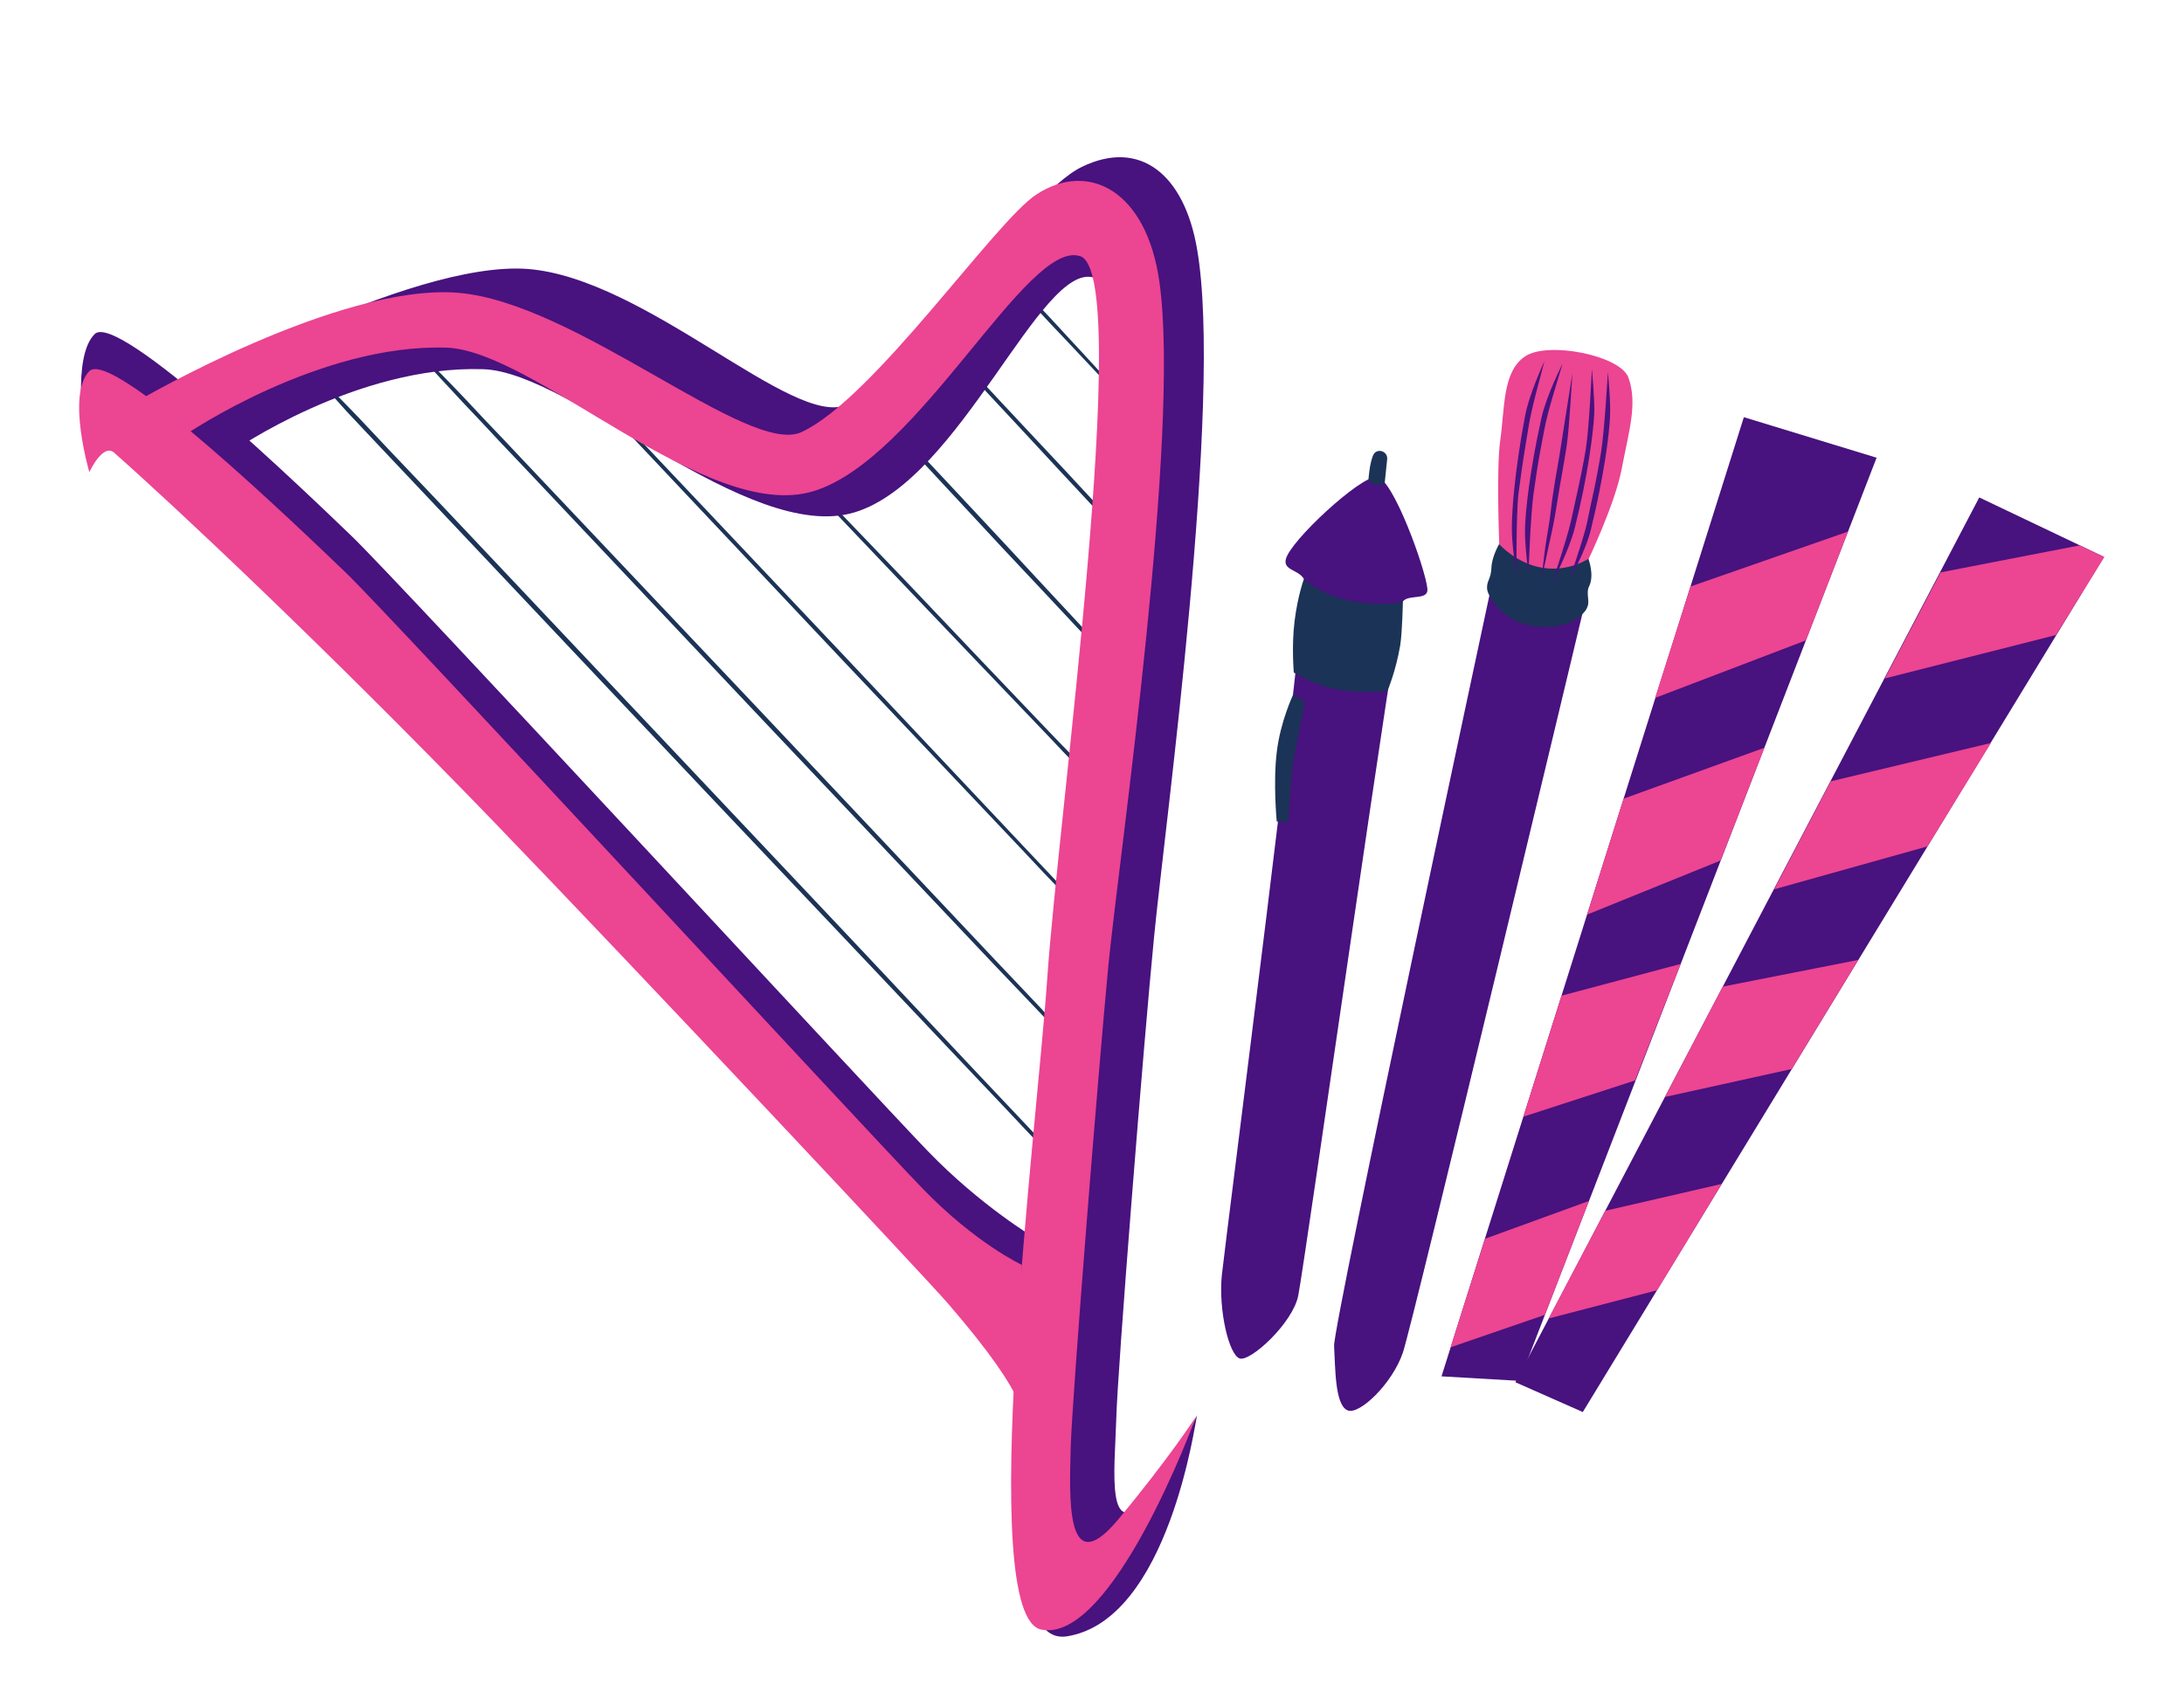 <?xml version="1.0" encoding="UTF-8"?>
<svg xmlns="http://www.w3.org/2000/svg" xmlns:xlink="http://www.w3.org/1999/xlink" width="32px" height="25px" viewBox="0 0 32 25" version="1.1">
<g id="surface3">
<path style=" stroke:none;fill-rule:nonzero;fill:rgb(10.588%,20%,33.725%);fill-opacity:1;" d="M 4.613 5.477 C 4.613 5.477 4.805 5.652 5.125 5.984 C 5.285 6.148 5.473 6.352 5.691 6.582 C 5.91 6.812 6.16 7.074 6.43 7.359 C 7.508 8.5 8.941 10.02 10.379 11.543 C 11.816 13.062 13.25 14.586 14.324 15.73 C 14.594 16.016 14.84 16.277 15.059 16.508 C 15.277 16.738 15.469 16.941 15.625 17.109 C 15.777 17.281 15.902 17.41 15.98 17.504 C 16.062 17.594 16.105 17.645 16.105 17.645 L 16.094 17.656 C 16.094 17.656 16.047 17.609 15.961 17.523 C 15.875 17.438 15.75 17.309 15.59 17.145 C 15.43 16.98 15.238 16.777 15.02 16.547 C 14.801 16.312 14.555 16.055 14.285 15.77 C 13.207 14.629 11.766 13.109 10.328 11.59 C 8.895 10.07 7.457 8.547 6.379 7.406 C 6.109 7.121 5.863 6.859 5.645 6.629 C 5.426 6.395 5.234 6.195 5.078 6.027 C 4.77 5.688 4.602 5.488 4.602 5.488 Z M 4.613 5.477 "/>
<path style=" stroke:none;fill-rule:nonzero;fill:rgb(10.588%,20%,33.725%);fill-opacity:1;" d="M 6.152 5.176 C 6.152 5.176 6.164 5.184 6.188 5.199 C 6.207 5.219 6.234 5.25 6.273 5.285 C 6.348 5.363 6.457 5.473 6.594 5.613 C 6.734 5.758 6.898 5.93 7.086 6.133 C 7.277 6.332 7.492 6.559 7.723 6.805 C 8.656 7.793 9.902 9.109 11.148 10.426 C 12.391 11.742 13.633 13.062 14.566 14.051 C 14.801 14.297 15.012 14.523 15.203 14.723 C 15.391 14.926 15.555 15.102 15.691 15.246 C 15.824 15.391 15.93 15.508 16 15.586 C 16.07 15.664 16.105 15.707 16.105 15.707 L 16.094 15.719 C 16.094 15.719 16.055 15.68 15.98 15.605 C 15.902 15.531 15.793 15.418 15.656 15.277 C 15.52 15.137 15.352 14.961 15.164 14.762 C 14.973 14.562 14.758 14.336 14.523 14.09 C 13.59 13.102 12.344 11.785 11.098 10.469 C 9.855 9.152 8.613 7.836 7.68 6.848 C 7.445 6.602 7.23 6.375 7.043 6.172 C 6.852 5.973 6.688 5.797 6.555 5.652 C 6.418 5.508 6.316 5.391 6.246 5.312 C 6.207 5.273 6.18 5.242 6.164 5.223 C 6.148 5.199 6.141 5.188 6.141 5.188 Z M 6.152 5.176 "/>
<path style=" stroke:none;fill-rule:nonzero;fill:rgb(10.588%,20%,33.725%);fill-opacity:1;" d="M 8.438 5.477 C 8.438 5.477 8.469 5.504 8.531 5.562 C 8.594 5.621 8.68 5.707 8.789 5.82 C 9.004 6.047 9.309 6.375 9.68 6.766 C 10.418 7.543 11.398 8.586 12.383 9.625 C 13.363 10.668 14.348 11.711 15.082 12.492 C 15.266 12.688 15.438 12.867 15.586 13.027 C 15.734 13.184 15.863 13.324 15.973 13.438 C 16.078 13.555 16.16 13.645 16.215 13.707 C 16.27 13.77 16.301 13.805 16.301 13.805 L 16.285 13.816 C 16.285 13.816 16.254 13.785 16.195 13.727 C 16.137 13.668 16.051 13.578 15.941 13.469 C 15.832 13.355 15.699 13.219 15.551 13.059 C 15.398 12.902 15.23 12.723 15.047 12.527 C 14.309 11.746 13.324 10.707 12.34 9.668 C 11.355 8.625 10.375 7.582 9.637 6.801 C 9.27 6.41 8.961 6.086 8.746 5.859 C 8.641 5.746 8.559 5.652 8.504 5.586 C 8.449 5.523 8.422 5.488 8.422 5.488 Z M 8.438 5.477 "/>
<path style=" stroke:none;fill-rule:nonzero;fill:rgb(10.588%,20%,33.725%);fill-opacity:1;" d="M 10.09 5.215 C 10.09 5.215 10.117 5.238 10.164 5.285 C 10.188 5.309 10.219 5.336 10.254 5.371 C 10.285 5.406 10.324 5.445 10.371 5.488 C 10.457 5.578 10.559 5.688 10.68 5.812 C 10.801 5.938 10.934 6.078 11.082 6.23 C 11.672 6.848 12.457 7.668 13.246 8.488 C 14.027 9.312 14.812 10.137 15.402 10.754 C 15.551 10.906 15.684 11.047 15.805 11.172 C 15.922 11.297 16.027 11.406 16.109 11.5 C 16.195 11.59 16.258 11.664 16.305 11.715 C 16.348 11.766 16.371 11.793 16.371 11.793 L 16.355 11.805 C 16.355 11.805 16.332 11.781 16.281 11.734 C 16.234 11.688 16.164 11.621 16.074 11.531 C 15.988 11.445 15.883 11.336 15.766 11.211 C 15.645 11.086 15.508 10.945 15.363 10.789 C 14.773 10.172 13.988 9.352 13.203 8.527 C 12.422 7.707 11.637 6.883 11.051 6.262 C 10.902 6.109 10.77 5.969 10.648 5.844 C 10.531 5.715 10.426 5.605 10.34 5.516 C 10.297 5.473 10.262 5.43 10.227 5.395 C 10.195 5.359 10.168 5.328 10.145 5.301 C 10.102 5.254 10.078 5.227 10.078 5.227 Z M 10.09 5.215 "/>
<path style=" stroke:none;fill-rule:nonzero;fill:rgb(10.588%,20%,33.725%);fill-opacity:1;" d="M 12.824 5.969 C 12.824 5.969 12.895 6.02 13 6.129 C 13.051 6.184 13.113 6.25 13.188 6.324 C 13.258 6.402 13.34 6.488 13.426 6.582 C 13.781 6.961 14.25 7.461 14.719 7.965 C 15.188 8.469 15.656 8.977 16.008 9.352 C 16.094 9.449 16.176 9.535 16.246 9.613 C 16.32 9.688 16.379 9.754 16.43 9.812 C 16.527 9.926 16.578 9.996 16.578 9.996 L 16.566 10.008 C 16.566 10.008 16.5 9.953 16.395 9.844 C 16.34 9.793 16.277 9.727 16.207 9.648 C 16.137 9.574 16.055 9.484 15.965 9.391 C 15.613 9.016 15.145 8.512 14.672 8.012 C 14.203 7.508 13.734 7 13.383 6.625 C 13.297 6.527 13.215 6.441 13.145 6.363 C 13.074 6.289 13.012 6.223 12.961 6.164 C 12.859 6.051 12.812 5.98 12.812 5.98 Z M 12.824 5.969 "/>
<path style=" stroke:none;fill-rule:nonzero;fill:rgb(10.588%,20%,33.725%);fill-opacity:1;" d="M 13.98 5.184 C 13.98 5.184 14.039 5.227 14.129 5.32 C 14.172 5.363 14.227 5.422 14.285 5.484 C 14.348 5.551 14.414 5.621 14.488 5.699 C 14.785 6.02 15.184 6.441 15.578 6.863 C 15.973 7.289 16.367 7.715 16.664 8.031 C 16.738 8.113 16.805 8.184 16.867 8.25 C 16.926 8.312 16.977 8.371 17.02 8.418 C 17.102 8.516 17.145 8.574 17.145 8.574 L 17.133 8.586 C 17.133 8.586 17.074 8.543 16.984 8.453 C 16.938 8.406 16.887 8.352 16.824 8.285 C 16.766 8.223 16.695 8.148 16.621 8.07 C 16.324 7.754 15.93 7.328 15.535 6.906 C 15.141 6.48 14.746 6.055 14.449 5.738 C 14.375 5.656 14.309 5.586 14.25 5.52 C 14.188 5.457 14.137 5.398 14.094 5.352 C 14.012 5.258 13.969 5.195 13.969 5.195 Z M 13.98 5.184 "/>
<path style=" stroke:none;fill-rule:nonzero;fill:rgb(10.588%,20%,33.725%);fill-opacity:1;" d="M 14.586 3.828 C 14.586 3.828 14.637 3.863 14.711 3.934 C 14.746 3.973 14.789 4.02 14.84 4.07 C 14.887 4.125 14.945 4.184 15.004 4.246 C 15.125 4.379 15.266 4.531 15.418 4.691 C 15.57 4.855 15.73 5.031 15.891 5.203 C 16.211 5.551 16.531 5.902 16.773 6.164 C 16.895 6.293 16.992 6.402 17.062 6.477 C 17.133 6.555 17.172 6.602 17.172 6.602 L 17.16 6.613 C 17.16 6.613 17.117 6.57 17.047 6.496 C 16.973 6.422 16.871 6.312 16.75 6.184 C 16.508 5.926 16.18 5.582 15.855 5.234 C 15.695 5.062 15.531 4.891 15.379 4.73 C 15.227 4.566 15.086 4.414 14.965 4.285 C 14.902 4.219 14.848 4.16 14.801 4.109 C 14.75 4.055 14.707 4.008 14.672 3.969 C 14.605 3.891 14.574 3.84 14.574 3.84 Z M 14.586 3.828 "/>
<path style=" stroke:none;fill-rule:nonzero;fill:rgb(28.235%,7.059%,49.804%);fill-opacity:1;" d="M 17.539 20.738 C 17.516 20.816 17.125 23.734 15.637 23.977 C 14.078 24.23 15.863 16.113 16.008 13.938 C 16.164 11.609 16.812 4.332 16.035 4.07 C 15.254 3.812 14.078 7.039 12.52 7.508 C 10.961 7.977 8.387 5.453 7.082 5.41 C 5.223 5.348 3.414 6.609 3.414 6.609 L 2.496 5.797 C 2.496 5.797 5.988 3.812 7.73 3.941 C 9.469 4.074 11.629 6.285 12.406 5.93 C 13.465 5.445 14.977 2.867 15.852 2.445 C 16.703 2.031 17.352 2.555 17.539 3.648 C 17.926 5.852 17.07 12.078 16.91 13.723 C 16.758 15.262 16.371 20.098 16.355 20.805 C 16.336 21.508 16.176 22.781 16.918 21.812 C 17.254 21.371 17.539 20.738 17.539 20.738 Z M 17.539 20.738 "/>
<path style=" stroke:none;fill-rule:nonzero;fill:rgb(28.235%,7.059%,49.804%);fill-opacity:1;" d="M 15.164 18.598 L 15.105 20.289 C 15.105 20.289 13.699 18.27 13.359 17.934 C 13.023 17.598 9.441 13.699 7.258 11.441 C 4.832 8.93 2.66 6.895 1.75 6.09 C 1.586 5.941 1.238 6.379 1.238 6.379 C 1.238 6.379 1.051 5.23 1.387 4.895 C 1.727 4.559 4.477 7.207 5.152 7.855 C 5.828 8.504 12.816 16.062 13.594 16.867 C 14.371 17.672 15.164 18.141 15.164 18.141 "/>
<path style=" stroke:none;fill-rule:nonzero;fill:rgb(92.549%,27.059%,57.255%);fill-opacity:1;" d="M 17.523 20.758 C 17.5 20.836 16.293 24.086 15.258 23.879 C 14.285 23.684 15.195 16.516 15.344 14.34 C 15.5 12.012 16.605 4.012 15.828 3.754 C 15.047 3.492 13.473 6.73 11.914 7.199 C 10.355 7.668 7.84 5.137 6.539 5.094 C 4.676 5.035 2.727 6.363 2.727 6.363 L 2.047 5.859 C 2.047 5.859 4.953 4.16 6.695 4.289 C 8.434 4.418 10.965 6.691 11.742 6.332 C 12.797 5.848 14.578 3.242 15.188 2.848 C 15.949 2.352 16.801 2.793 16.988 4.133 C 17.301 6.352 16.406 12.48 16.242 14.125 C 16.094 15.664 15.707 20.5 15.688 21.207 C 15.672 21.91 15.602 23.203 16.383 22.266 C 17.145 21.348 17.523 20.758 17.523 20.758 Z M 17.523 20.758 "/>
<path style=" stroke:none;fill-rule:nonzero;fill:rgb(92.549%,27.059%,57.255%);fill-opacity:1;" d="M 14.973 19.23 L 14.961 20.809 C 14.961 20.809 15.191 20.605 13.891 19.102 C 13.578 18.738 9.359 14.242 7.18 11.984 C 4.754 9.477 2.582 7.438 1.672 6.633 C 1.508 6.488 1.309 6.918 1.309 6.918 C 1.309 6.918 0.973 5.777 1.309 5.438 C 1.648 5.102 4.398 7.75 5.074 8.398 C 5.75 9.051 12.734 16.609 13.516 17.414 C 14.293 18.219 14.973 18.535 14.973 18.535 "/>
<path style=" stroke:none;fill-rule:nonzero;fill:rgb(28.235%,7.059%,49.804%);fill-opacity:1;" d="M 19.023 18.98 C 19.133 18.398 20.48 8.906 20.555 8.812 C 20.645 8.703 20.934 8.805 20.914 8.625 C 20.883 8.324 20.41 7.016 20.176 6.988 C 19.941 6.965 18.902 7.926 18.84 8.195 C 18.801 8.359 19.023 8.344 19.105 8.484 C 19.184 8.621 17.957 18.168 17.902 18.688 C 17.852 19.207 18.008 19.855 18.164 19.906 C 18.32 19.957 18.945 19.387 19.023 18.98 Z M 19.023 18.98 "/>
<path style=" stroke:none;fill-rule:nonzero;fill:rgb(10.588%,20%,33.725%);fill-opacity:1;" d="M 19.105 8.484 C 19.105 8.484 19.016 8.723 18.969 9.094 C 18.922 9.461 18.957 9.855 18.957 9.855 C 18.957 9.855 19.273 10.051 19.594 10.102 C 19.996 10.168 20.328 10.125 20.328 10.125 C 20.328 10.125 20.449 9.848 20.516 9.457 C 20.547 9.258 20.555 8.812 20.555 8.812 C 20.555 8.812 20.34 8.895 19.832 8.812 C 19.352 8.73 19.105 8.484 19.105 8.484 Z M 19.105 8.484 "/>
<path style=" stroke:none;fill-rule:nonzero;fill:rgb(10.588%,20%,33.725%);fill-opacity:1;" d="M 18.945 10.184 C 18.945 10.184 18.758 10.578 18.707 11.023 C 18.652 11.469 18.707 12.039 18.707 12.039 L 18.879 12.039 C 18.879 12.039 18.91 11.406 18.945 11.195 C 18.977 10.984 19.121 10.285 19.121 10.285 Z M 18.945 10.184 "/>
<path style=" stroke:none;fill-rule:nonzero;fill:rgb(10.588%,20%,33.725%);fill-opacity:1;" d="M 20.117 6.676 C 20.164 6.555 20.344 6.605 20.324 6.738 C 20.309 6.879 20.289 7.074 20.289 7.074 C 20.289 7.074 20.223 7.121 20.145 7.098 C 20.07 7.074 20.051 7.023 20.051 7.023 C 20.051 7.023 20.066 6.797 20.117 6.676 Z M 20.117 6.676 "/>
<path style=" stroke:none;fill-rule:nonzero;fill:rgb(28.235%,7.059%,49.804%);fill-opacity:1;" d="M 19.75 20.668 C 19.926 20.73 20.402 20.27 20.555 19.82 C 20.707 19.371 23.195 8.953 23.195 8.953 C 23.195 8.953 22.879 9.215 22.43 9.145 C 22.098 9.09 21.832 8.68 21.832 8.68 C 21.832 8.68 19.531 19.422 19.547 19.723 C 19.566 20.027 19.555 20.598 19.75 20.668 Z M 19.75 20.668 "/>
<path style=" stroke:none;fill-rule:nonzero;fill:rgb(92.549%,27.059%,57.255%);fill-opacity:1;" d="M 22.598 8.379 C 23.035 8.457 23.262 8.223 23.262 8.223 C 23.262 8.223 23.664 7.387 23.762 6.867 C 23.859 6.348 24 5.914 23.859 5.531 C 23.738 5.207 22.676 4.996 22.344 5.223 C 22.012 5.449 22.051 5.969 21.98 6.465 C 21.922 6.891 21.969 8.035 21.969 8.035 C 21.969 8.035 22.047 8.148 22.227 8.25 C 22.32 8.301 22.441 8.352 22.598 8.379 Z M 22.598 8.379 "/>
<path style=" stroke:none;fill-rule:nonzero;fill:rgb(10.588%,20%,33.725%);fill-opacity:1;" d="M 21.965 7.973 C 21.965 7.973 21.855 8.16 21.852 8.328 C 21.844 8.469 21.797 8.5 21.789 8.586 C 21.785 8.641 21.793 8.668 21.824 8.73 C 21.895 8.859 22.059 9.086 22.398 9.16 C 22.809 9.254 23.109 9.094 23.184 9 C 23.211 8.965 23.234 8.961 23.262 8.883 C 23.293 8.805 23.238 8.684 23.281 8.598 C 23.367 8.43 23.273 8.188 23.273 8.188 C 23.27 8.191 22.98 8.383 22.602 8.32 C 22.223 8.262 21.965 7.973 21.965 7.973 Z M 21.965 7.973 "/>
<path style=" stroke:none;fill-rule:nonzero;fill:rgb(28.235%,7.059%,49.804%);fill-opacity:1;" d="M 22.152 7.77 C 22.148 7.496 22.195 6.891 22.344 6.102 C 22.406 5.766 22.629 5.293 22.629 5.293 C 22.402 6.137 22.418 6.137 22.367 6.434 C 22.309 6.777 22.27 7.066 22.246 7.254 C 22.215 7.559 22.219 8.422 22.219 8.422 C 22.219 8.422 22.152 7.992 22.152 7.77 Z M 22.152 7.77 "/>
<path style=" stroke:none;fill-rule:nonzero;fill:rgb(28.235%,7.059%,49.804%);fill-opacity:1;" d="M 23.59 6.105 C 23.578 6.379 23.5 6.984 23.309 7.762 C 23.227 8.094 23.004 8.473 23.004 8.473 C 23.277 7.645 23.238 7.719 23.301 7.43 C 23.379 7.086 23.426 6.824 23.457 6.637 C 23.508 6.336 23.559 5.453 23.559 5.453 C 23.559 5.453 23.602 5.887 23.59 6.105 Z M 23.59 6.105 "/>
<path style=" stroke:none;fill-rule:nonzero;fill:rgb(28.235%,7.059%,49.804%);fill-opacity:1;" d="M 23.359 6.066 C 23.344 6.34 23.27 6.953 23.074 7.734 C 22.992 8.066 22.746 8.531 22.746 8.531 C 23.02 7.695 23.004 7.691 23.07 7.398 C 23.148 7.055 23.203 6.777 23.234 6.59 C 23.285 6.285 23.324 5.406 23.324 5.406 C 23.324 5.406 23.367 5.844 23.359 6.066 Z M 23.359 6.066 "/>
<path style=" stroke:none;fill-rule:nonzero;fill:rgb(28.235%,7.059%,49.804%);fill-opacity:1;" d="M 22.344 7.766 C 22.348 7.496 22.414 6.895 22.586 6.121 C 22.66 5.789 22.895 5.328 22.895 5.328 C 22.641 6.156 22.656 6.16 22.598 6.449 C 22.531 6.789 22.496 7.051 22.469 7.238 C 22.426 7.539 22.395 8.41 22.395 8.41 C 22.395 8.41 22.34 7.984 22.344 7.766 Z M 22.344 7.766 "/>
<path style=" stroke:none;fill-rule:nonzero;fill:rgb(28.235%,7.059%,49.804%);fill-opacity:1;" d="M 22.969 6.422 C 22.938 6.695 22.879 6.949 22.793 7.5 C 22.738 7.848 22.602 8.348 22.578 8.578 C 22.645 7.875 22.684 7.812 22.719 7.512 C 22.754 7.199 22.816 6.867 22.848 6.68 C 22.895 6.375 23.039 5.469 23.039 5.469 C 23.039 5.469 22.996 6.191 22.969 6.422 Z M 22.969 6.422 "/>
<path style=" stroke:none;fill-rule:nonzero;fill:rgb(28.235%,7.059%,49.804%);fill-opacity:1;" d="M 22.203 20.254 L 23.191 20.691 L 30.828 8.16 L 29 7.289 Z M 22.203 20.254 "/>
<path style=" stroke:none;fill-rule:nonzero;fill:rgb(28.235%,7.059%,49.804%);fill-opacity:1;" d="M 21.121 20.168 L 22.262 20.234 L 27.496 6.707 L 25.551 6.113 Z M 21.121 20.168 "/>
<path style=" stroke:none;fill-rule:nonzero;fill:rgb(92.549%,27.059%,57.255%);fill-opacity:1;" d="M 24.281 18.906 L 22.691 19.32 L 23.52 17.742 L 25.227 17.348 Z M 24.281 18.906 "/>
<path style=" stroke:none;fill-rule:nonzero;fill:rgb(92.549%,27.059%,57.255%);fill-opacity:1;" d="M 26.254 15.664 L 24.395 16.074 L 25.242 14.457 L 27.227 14.066 Z M 26.254 15.664 "/>
<path style=" stroke:none;fill-rule:nonzero;fill:rgb(92.549%,27.059%,57.255%);fill-opacity:1;" d="M 28.242 12.402 L 25.996 13.031 L 26.824 11.449 L 29.172 10.887 Z M 28.242 12.402 "/>
<path style=" stroke:none;fill-rule:nonzero;fill:rgb(92.549%,27.059%,57.255%);fill-opacity:1;" d="M 22.637 19.266 L 21.254 19.742 L 21.758 18.152 L 23.281 17.598 Z M 22.637 19.266 "/>
<path style=" stroke:none;fill-rule:nonzero;fill:rgb(92.549%,27.059%,57.255%);fill-opacity:1;" d="M 23.957 15.832 L 22.32 16.363 L 22.879 14.59 L 24.625 14.125 Z M 23.957 15.832 "/>
<path style=" stroke:none;fill-rule:nonzero;fill:rgb(92.549%,27.059%,57.255%);fill-opacity:1;" d="M 25.211 12.609 L 23.254 13.402 L 23.789 11.703 L 25.852 10.957 Z M 25.211 12.609 "/>
<path style=" stroke:none;fill-rule:nonzero;fill:rgb(92.549%,27.059%,57.255%);fill-opacity:1;" d="M 30.125 9.305 L 27.617 9.941 L 28.434 8.387 L 30.469 7.992 L 30.832 8.164 Z M 30.125 9.305 "/>
<path style=" stroke:none;fill-rule:nonzero;fill:rgb(92.549%,27.059%,57.255%);fill-opacity:1;" d="M 26.461 9.383 L 24.25 10.227 L 24.77 8.594 L 27.078 7.789 Z M 26.461 9.383 "/>
</g>
</svg>
